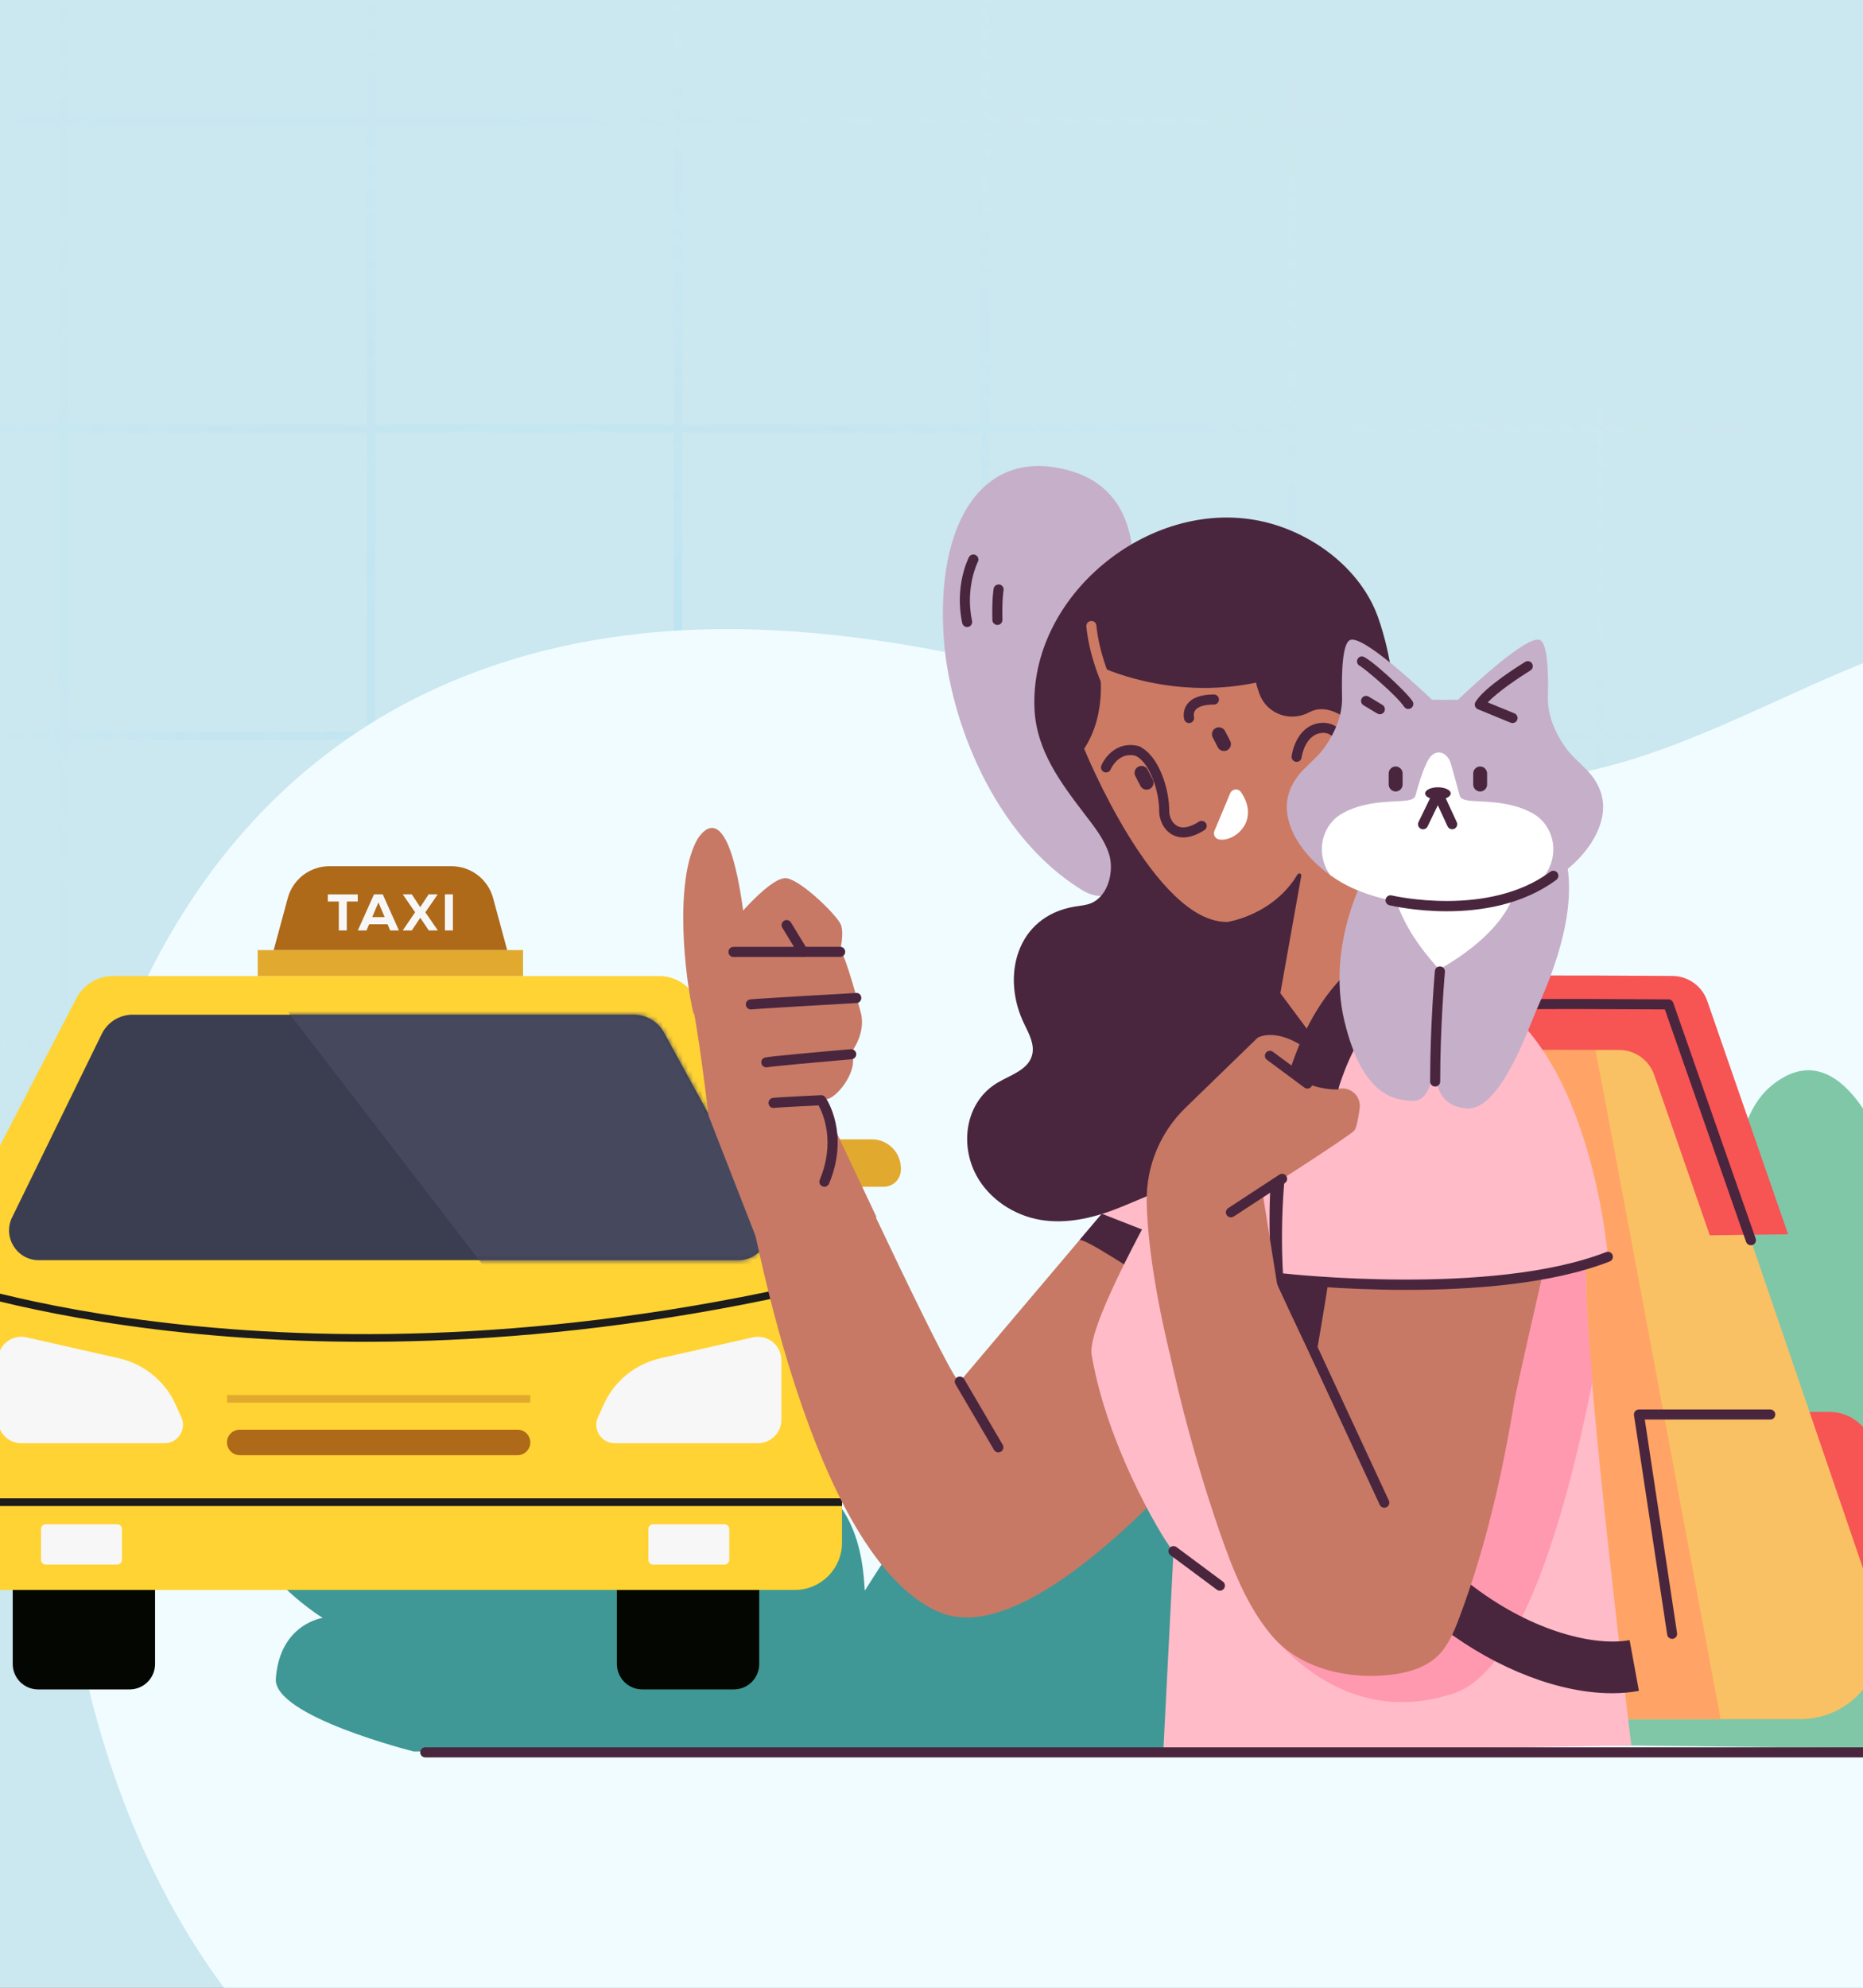 <svg width="375" height="400" viewBox="0 0 375 400" fill="none" xmlns="http://www.w3.org/2000/svg">
<rect x="0" y="0" width="375" height="400" fill="#808080" stroke="none"/>
<g clip-path="url(#clip0_1494_13624)">
<rect width="375" height="400" fill="#CBE7EF"/>
<mask id="mask0_1494_13624" style="mask-type:luminance" maskUnits="userSpaceOnUse" x="-54" y="-5" width="765" height="431">
<path d="M711 -4.969H-54V425.214H711V-4.969Z" fill="white"/>
</mask>
<g mask="url(#mask0_1494_13624)">
<path style="mix-blend-mode:multiply" opacity="0.25" d="M-49.82 25.176V85.405H-73.073V86.999H-49.82V147.228H-73.073V148.821H-49.82V209.051H-73.073V210.644H-49.82V270.874H-73.073V272.467H-49.82V332.697H-73.073V334.29H-49.82V394.519H-73.073V396.113H-49.82V457.979H-48.227V396.113H12.021V457.979H13.615V396.113H73.862V457.979H75.456V396.113H135.704V457.979H137.298V396.113H197.546V457.979H199.139V396.113H259.387V457.979H260.981V396.113H321.228V457.979H322.822V396.113H383.07V457.979H384.664V396.113H444.911V457.979H446.505V396.113H506.753V457.979H508.347V396.113H568.594V457.979H570.188V396.113H630.436V457.979H632.03V396.113H692.277V457.979H693.871V396.113H730.073V394.519H693.871V334.29H730.073V332.697H693.871V272.467H730.073V270.874H693.871V210.644H730.073V209.051H693.871V148.821H730.073V147.228H693.871V86.999H730.073V85.405H693.871V25.176H730.073V23.583H693.871V-37.734H692.277V23.583H632.03V-37.734H630.436V23.583H570.188V-37.734H568.594V23.583H508.347V-37.734H506.753V23.583H446.505V-37.734H444.911V23.583H384.664V-37.734H383.07V23.583H322.822V-37.734H321.228V23.583H260.981V-37.734H259.387V23.583H199.139V-37.734H197.546V23.583H137.298V-37.734H135.704V23.583H75.456V-37.734H73.862V23.583H13.615V-37.734H12.021V23.583H-48.227V-37.734H-49.82V23.583H-73.073V25.176H-49.82ZM73.862 25.176V85.405H13.615V25.176H73.862ZM199.139 148.821H259.387V209.051H199.139V148.821ZM197.546 209.051H137.298V148.821H197.546V209.051ZM260.981 148.821H321.228V209.051H260.981V148.821ZM322.822 148.821H383.07V209.051H322.822V148.821ZM384.664 148.821H444.911V209.051H384.664V148.821ZM446.505 148.821H506.753V209.051H446.505V148.821ZM508.347 148.821H568.594V209.051H508.347V148.821ZM568.594 210.644V270.874H508.347V210.644H568.594ZM506.753 270.874H446.505V210.644H506.753V270.874ZM444.911 270.874H384.664V210.644H444.911V270.874ZM383.07 270.874H322.822V210.644H383.07V270.874ZM321.228 270.874H260.981V210.644H321.228V270.874ZM259.387 270.874H199.139V210.644H259.387V270.874ZM197.546 270.874H137.298V210.644H197.546V270.874ZM135.704 270.874H75.456V210.644H135.704V270.874ZM75.456 209.051V148.821H135.704V209.051H75.456ZM75.456 147.228V86.999H135.704V147.228H75.456ZM137.298 86.999H197.546V147.228H137.298V86.999ZM199.139 86.999H259.387V147.228H199.139V86.999ZM260.981 86.999H321.228V147.228H260.981V86.999ZM322.822 86.999H383.07V147.228H322.822V86.999ZM384.664 86.999H444.911V147.228H384.664V86.999ZM446.505 86.999H506.753V147.228H446.505V86.999ZM508.347 86.999H568.594V147.228H508.347V86.999ZM570.188 86.999H630.436V147.228H570.188V86.999ZM630.436 148.821V209.051H570.188V148.821H630.436ZM630.436 210.644V270.874H570.188V210.644H630.436ZM630.436 272.467V332.697H570.188V272.467H630.436ZM568.594 332.697H508.347V272.467H568.594V332.697ZM506.753 332.697H446.505V272.467H506.753V332.697ZM444.911 332.697H384.664V272.467H444.911V332.697ZM383.07 332.697H322.822V272.467H383.07V332.697ZM321.228 332.697H260.981V272.467H321.228V332.697ZM259.387 332.697H199.139V272.467H259.387V332.697ZM197.546 332.697H137.298V272.467H197.546V332.697ZM135.704 332.697H75.456V272.467H135.704V332.697ZM73.862 332.697H13.615V272.467H73.862V332.697ZM13.615 270.874V210.644H73.862V270.874H13.615ZM13.615 209.051V148.821H73.862V209.051H13.615ZM13.615 147.228V86.999H73.862V147.228H13.615ZM135.704 25.176V85.405H75.456V25.176H135.704ZM197.546 25.176V85.405H137.298V25.176H197.546ZM259.387 25.176V85.405H199.139V25.176H259.387ZM321.228 25.176V85.405H260.981V25.176H321.228ZM383.07 25.176V85.405H322.822V25.176H383.07ZM444.911 25.176V85.405H384.664V25.176H444.911ZM506.753 25.176V85.405H446.505V25.176H506.753ZM568.594 25.176V85.405H508.347V25.176H568.594ZM630.436 25.176V85.405H570.188V25.176H630.436ZM692.277 85.405H632.03V25.176H692.277V85.405ZM692.277 147.228H632.03V86.999H692.277V147.228ZM692.277 209.051H632.03V148.821H692.277V209.051ZM692.277 270.874H632.03V210.644H692.277V270.874ZM692.277 332.697H632.03V272.467H692.277V332.697ZM632.03 394.519V334.29H692.277V394.519H632.03ZM570.188 394.519V334.29H630.436V394.519H570.188ZM508.347 394.519V334.29H568.594V394.519H508.347ZM446.505 394.519V334.29H506.753V394.519H446.505ZM384.664 394.519V334.29H444.911V394.519H384.664ZM322.822 394.519V334.29H383.07V394.519H322.822ZM260.981 394.519V334.29H321.228V394.519H260.981ZM199.139 394.519V334.29H259.387V394.519H199.139ZM137.298 394.519V334.29H197.546V394.519H137.298ZM75.456 394.519V334.29H135.704V394.519H75.456ZM13.615 394.519V334.29H73.862V394.519H13.615ZM-48.227 334.29H12.021V394.519H-48.227V334.29ZM-48.227 272.467H12.021V332.697H-48.227V272.467ZM-48.227 210.644H12.021V270.874H-48.227V210.644ZM-48.227 148.821H12.021V209.051H-48.227V148.821ZM-48.227 86.999H12.021V147.228H-48.227V86.999ZM-48.227 25.176H12.021V85.405H-48.227V25.176Z" fill="url(#paint0_radial_1494_13624)"/>
</g>
<path d="M68.805 424.541C23.315 388.798 8.807 325.42 11.674 270.173C14.789 210.291 41.373 151.901 102.4 132.931C137.593 121.986 174.707 126.757 209.78 135.601C243.352 144.062 276.797 161.338 312.38 156.454C333.613 153.544 352.159 143.027 371.613 134.843C393.747 125.534 417.952 119.811 442.022 119.818C466.917 119.826 492.128 126.352 512.633 140.462C540.591 159.702 557.854 191.583 565.937 224.536C577.233 270.593 579.574 322.352 563.64 367.629C550.461 405.061 524.754 434.135 486.949 446.573C445.789 460.112 401.62 460.165 358.756 460.067C314.684 459.97 270.62 459.872 226.548 459.767C173.334 459.655 112.765 459.092 68.805 424.541Z" fill="#F0FCFF"/>
<path d="M312.578 293.926C312.578 293.926 309.826 268.715 327.417 261.616C345.009 254.518 352.041 280.099 352.362 277.771C352.683 275.443 341.869 230.658 356.52 218.522C371.166 206.386 380.016 233.295 380.016 233.295C380.016 233.295 377.798 222.778 388.606 223.475C399.42 224.172 394.189 254.651 394.189 254.651C394.189 254.651 406.155 239.775 417.436 243.661C428.718 247.54 407.792 284.16 407.792 284.16C407.792 284.16 425.638 275.043 429.766 288.004C433.895 300.958 419.304 312.063 419.304 312.063C419.304 312.063 441.375 317.555 442.369 335.08C443.363 352.605 443.363 352.605 443.363 352.605C443.363 352.605 291.658 350.817 291.325 350.823C290.985 350.829 284.056 326.472 292.21 318.956C300.369 311.439 294.95 305.535 300.975 297.812C307.001 290.089 312.578 293.926 312.578 293.926Z" fill="#80C7A7"/>
<path d="M340.165 222.478C339.007 219.75 336.994 216.713 334.079 216.149C331.06 215.561 327.92 217.671 327.58 220.793C327.332 223.096 328.332 225.351 329.52 227.339C330.945 229.728 337.988 240.051 341.159 234.862C341.898 233.65 341.874 232.134 341.783 230.716C341.601 227.909 341.226 225.072 340.165 222.478Z" fill="#80C7A7"/>
<path d="M83.278 352.453C83.278 352.453 54.987 345.39 55.521 337.807C56.309 326.732 64.959 325.58 64.959 325.58C64.959 325.58 45.537 313.602 51.066 301.599C56.588 289.591 80.714 303.194 80.714 303.194C80.714 303.194 61.116 269.362 72.458 258.899C83.794 248.436 93.214 274.151 92.862 273.151C92.511 272.151 86.8 248.097 95.966 246.254C105.132 244.411 111.533 291.324 111.218 289.585C110.896 287.845 116.849 271.181 130.489 279.34C144.128 287.493 143.485 323.107 143.485 323.107C143.485 323.107 144.746 293.761 159.78 297.077C174.813 300.399 173.77 320.494 174.116 320.04C174.468 319.579 191.568 290.985 207.778 281.565C223.987 272.151 247.938 278.952 247.938 278.952L249.799 352.453H83.278Z" fill="#3F9896"/>
<path d="M125.579 254.621C125.585 254.536 125.591 254.452 125.604 254.367C125.87 251.002 125.41 246.565 122.56 244.292C119.608 241.94 115.013 242.455 112.874 245.656C111.297 248.014 111.11 251.033 111.267 253.864C111.461 257.27 113.255 272.468 119.645 268.63C121.136 267.733 121.972 266.078 122.676 264.484C124.064 261.338 125.264 258.046 125.579 254.621Z" fill="#3F9896"/>
<path d="M2.561 317.213H31.211V334.852C31.211 337.676 28.919 339.967 26.095 339.967H7.676C4.852 339.967 2.561 337.676 2.561 334.852V317.213Z" fill="#040701"/>
<path d="M124.174 317.213H152.824V334.852C152.824 337.676 150.533 339.967 147.709 339.967H129.29C126.465 339.967 124.174 337.676 124.174 334.852V317.213Z" fill="#040701"/>
<path d="M160.727 245.544C160.925 245.048 162.66 236.44 163.551 231.943C163.861 230.382 165.236 229.268 166.834 229.268H175.492C178.725 229.268 181.339 231.894 181.339 235.114V235.362C181.339 237.269 179.79 238.818 177.883 238.818H167.317L164.889 247.29L160.715 245.544H160.727Z" fill="#E1AA2F"/>
<path d="M168.47 253.793H168.482L140.017 200.79C138.568 198.09 135.744 196.405 132.684 196.405H22.764C19.655 196.405 16.806 198.139 15.369 200.902L-12.055 253.793H-12.043C-12.687 254.834 -13.083 256.035 -13.083 257.348V310.438C-13.083 315.69 -8.822 319.951 -3.57 319.951H159.972C165.224 319.951 169.485 315.69 169.485 310.438V257.348C169.485 256.035 169.101 254.821 168.445 253.793H168.47Z" fill="#FFD333"/>
<path d="M2.436 244.974L20.471 208.086C21.635 205.696 24.063 204.185 26.726 204.185H127.554C130.094 204.185 132.435 205.572 133.661 207.801L153.876 244.726C156.069 248.727 153.17 253.595 148.624 253.595H7.824C3.39 253.595 0.491 248.95 2.436 244.962V244.974Z" fill="#3B3D51"/>
<mask id="mask1_1494_13624" style="mask-type:luminance" maskUnits="userSpaceOnUse" x="1" y="204" width="154" height="50">
<path d="M2.436 244.976L20.471 208.088C21.635 205.698 24.063 204.187 26.726 204.187H127.554C130.094 204.187 132.435 205.574 133.661 207.803L153.876 244.728C156.069 248.729 153.17 253.597 148.624 253.597H7.824C3.39 253.597 0.491 248.952 2.436 244.964V244.976Z" fill="white"/>
</mask>
<g mask="url(#mask1_1494_13624)">
<path d="M45.865 187.898L113.559 275.807H192.747L138.654 179.19L45.865 187.898Z" fill="#46495E"/>
</g>
<path d="M-0.425 273.737V285.703C-0.425 288.304 1.693 290.422 4.295 290.422H33.131C35.819 290.422 37.615 287.647 36.5 285.195L35.336 282.618C33.205 277.911 28.981 274.48 23.94 273.328L5.335 269.117C2.387 268.448 -0.425 270.69 -0.425 273.725V273.737Z" fill="#F7F7F7"/>
<path d="M157.283 273.737V285.703C157.283 288.304 155.165 290.422 152.564 290.422H123.728C121.04 290.422 119.244 287.647 120.358 285.195L121.523 282.618C123.653 277.911 127.877 274.48 132.919 273.328L151.524 269.117C154.472 268.448 157.283 270.69 157.283 273.725V273.737Z" fill="#F7F7F7"/>
<path d="M-13.071 257.362C-13.071 257.362 59.775 284.093 169.497 257.362" stroke="#1C1C1C" stroke-width="1.544" stroke-miterlimit="10"/>
<path d="M-13.071 302.29H169.497" stroke="#1C1C1C" stroke-width="1.544" stroke-miterlimit="10"/>
<path d="M23.594 306.736H9.2C8.68 306.736 8.259 307.158 8.259 307.678V313.896C8.259 314.416 8.68 314.837 9.2 314.837H23.594C24.113 314.837 24.535 314.416 24.535 313.896V307.678C24.535 307.158 24.113 306.736 23.594 306.736Z" fill="#F7F7F7"/>
<path d="M145.85 306.736H131.457C130.937 306.736 130.516 307.158 130.516 307.678V313.896C130.516 314.416 130.937 314.837 131.457 314.837H145.85C146.37 314.837 146.792 314.416 146.792 313.896V307.678C146.792 307.158 146.37 306.736 145.85 306.736Z" fill="#F7F7F7"/>
<path d="M104.181 292.826H48.255C46.842 292.826 45.69 291.674 45.69 290.262C45.69 288.85 46.842 287.698 48.255 287.698H104.181C105.593 287.698 106.745 288.85 106.745 290.262C106.745 291.674 105.593 292.826 104.181 292.826Z" fill="#AE6919"/>
<path d="M45.703 281.492H106.745" stroke="#E1AA2F" stroke-width="1.544" stroke-miterlimit="10"/>
<path d="M105.284 191.189H51.872V196.417H105.284V191.189Z" fill="#E1AA2F"/>
<path d="M55.092 191.191L57.928 180.712C58.956 176.934 62.375 174.308 66.302 174.308H90.877C94.791 174.308 98.222 176.934 99.251 180.712L102.087 191.191H55.117H55.092Z" fill="#AE6919"/>
<path d="M68.198 181.418H65.981V179.981H72.013V181.418H69.808V187.24H68.198V181.418Z" fill="#F7F7F7"/>
<path d="M78.033 185.986H74.305L73.772 187.237H72.025L75.283 179.966H77.042L80.3 187.237H78.541L78.008 185.986H78.033ZM76.175 181.601L74.924 184.549H77.426L76.175 181.601Z" fill="#F7F7F7"/>
<path d="M86.295 179.966H88.067V180.04L85.614 183.583L88.104 187.187V187.237H86.308L84.598 184.685L82.889 187.237H81.093V187.187L83.558 183.583L81.118 180.04V179.966H82.889L84.586 182.555L86.283 179.966H86.295Z" fill="#F7F7F7"/>
<path d="M89.553 187.237V179.966H91.163V187.237H89.553Z" fill="#F7F7F7"/>
<path d="M368.204 284.123H343.818L347.435 325.527H374.568C381.595 325.527 386.532 318.618 384.26 311.966L376.857 290.305C375.589 286.606 372.114 284.123 368.204 284.123Z" fill="#F75454"/>
<path d="M344.975 227.791L377.92 324.136C381.578 334.832 373.629 345.951 362.323 345.951H318.658L306.624 208.272L321.429 203.869C321.429 203.869 344.541 211.9 346.003 213.009C347.47 214.119 344.975 227.791 344.975 227.791Z" fill="#F9C164"/>
<path d="M307.17 214.408L317.097 328C317.948 335.192 318.699 341.385 319.292 345.952H346.343C340.655 315.391 321.188 210.833 320.554 208.273L311.273 206.894L308.761 207.639L307.17 214.408Z" fill="#FFA466"/>
<path d="M336.581 329.793C336.087 329.793 335.653 329.435 335.583 328.93L328.902 284.79C328.855 284.497 328.943 284.203 329.137 283.98C329.325 283.757 329.607 283.628 329.9 283.628H356.329C356.886 283.628 357.344 284.08 357.344 284.644C357.344 285.201 356.892 285.659 356.329 285.659H331.074L337.573 328.636C337.661 329.188 337.279 329.705 336.721 329.787C336.68 329.787 336.628 329.793 336.581 329.793Z" fill="#49263E"/>
<path d="M344.159 248.583L332.976 216.314C331.937 213.314 329.113 211.3 325.943 211.283C316.339 211.242 307.927 211.236 306.653 211.306C307.035 211.283 302.162 197.446 302.162 197.446C304.041 196.325 304.821 196.325 310.897 196.301C313.463 196.295 317.014 196.295 321.446 196.313C329.06 196.337 336.633 196.389 336.633 196.389C339.797 196.413 342.609 198.426 343.648 201.42L359.921 248.378L344.159 248.583Z" fill="#F75454"/>
<path d="M352.425 250.584C352.008 250.584 351.614 250.32 351.468 249.903L335.119 203.127C324.37 203.057 308.702 202.998 307.698 203.116C307.158 203.274 306.659 202.957 306.494 202.423C306.336 201.889 306.7 201.308 307.24 201.149C307.428 201.096 308.021 200.92 335.847 201.108C336.275 201.108 336.657 201.384 336.803 201.789L353.393 249.24C353.575 249.768 353.299 250.349 352.771 250.531C352.648 250.566 352.53 250.584 352.425 250.584Z" fill="#49263E"/>
<path fill-rule="evenodd" clip-rule="evenodd" d="M169.144 229.735C169.144 229.735 192.438 279.915 193.19 278.025L235.697 227.798L276.831 247.487C276.831 247.487 216.689 336.213 189.051 324.407C161.413 312.596 149.479 234.883 149.479 234.883L169.144 229.735Z" fill="#C77965"/>
<path d="M217.271 249.573C217.899 248.827 229.763 256.723 229.763 256.723L231.641 247.36L224.99 240.456L217.271 249.573Z" fill="#49263E"/>
<path fill-rule="evenodd" clip-rule="evenodd" d="M218.221 242.856L235.409 249.572V230.922L219.677 235.918L218.221 242.856Z" fill="#FFBBC8"/>
<path fill-rule="evenodd" clip-rule="evenodd" d="M319.292 259.175C319.169 249.266 316.11 231.948 310.539 215.329C304.252 196.585 274.096 192.575 274.096 192.575C261.316 204.698 257.717 199.86 257.717 199.86C257.717 199.86 218.063 262.744 219.73 272.613C223.064 292.372 235.621 312.209 236.214 312.144L234.136 352.891L328.368 351.217C328.368 351.223 319.545 279.798 319.292 259.175Z" fill="#FFBBC8"/>
<path d="M200.957 292.269C200.61 292.269 200.276 292.093 200.082 291.77L192.316 278.533C192.034 278.051 192.198 277.429 192.68 277.147C193.155 276.865 193.777 277.024 194.071 277.505L201.837 290.743C202.119 291.224 201.955 291.847 201.473 292.128C201.309 292.222 201.133 292.269 200.957 292.269Z" fill="#49263E"/>
<path fill-rule="evenodd" clip-rule="evenodd" d="M292.682 340.733C306.084 336.236 315.065 305.674 320.548 277.931C319.815 269.8 319.345 263.184 319.292 259.175C319.216 253.064 318.024 244.129 315.811 234.284C309.506 236.286 302.961 238.752 302.697 240.448C302.186 243.753 252.757 324.677 252.757 324.677C252.757 324.677 267.392 349.221 292.682 340.733Z" fill="#FF99AF"/>
<path d="M232.322 168.246C232.322 168.246 216.847 161.583 224.778 134.48C228.6 121.43 232.844 99.709 215.321 94.713C197.798 89.724 188.205 105.216 190.008 128.926C191.211 144.759 199.952 168.047 217.716 179.06C227.114 184.883 232.322 168.246 232.322 168.246Z" fill="#C6AFC9"/>
<path d="M279.901 162.671C281.387 149.815 281.739 136.765 277.448 124.402C273.949 114.317 263.799 106.885 253.473 104.795C231.112 100.269 207.073 120.023 208.241 142.829C208.664 151.059 213.483 157.488 218.291 163.781C220.17 166.24 222.23 168.794 223.211 171.776C224.303 175.105 223.187 180.218 219.677 181.727C218.632 182.179 217.475 182.243 216.354 182.431C204.537 184.392 201.473 196.52 206.198 206.124C207.173 208.108 208.335 210.286 207.725 212.411C206.891 215.329 203.392 216.327 200.786 217.877C194.322 221.722 193.107 230.287 196.582 236.621C199.148 241.3 204.044 244.528 209.298 245.456C214.886 246.436 220.634 244.969 225.876 242.802C233.918 239.48 242.348 235.846 249.933 231.555C255.428 228.449 262.854 223.313 261.333 215.975C259.924 209.177 289.734 213.756 286.47 200.565C281.985 182.46 279.056 169.951 279.901 162.671Z" fill="#49263E"/>
<path fill-rule="evenodd" clip-rule="evenodd" d="M272.005 157.103C274.342 152.301 274.547 146.284 269.393 143.63C266.992 142.398 265.061 142.515 263.517 143.343C259.736 145.368 255.022 143.695 253.525 139.674C253.003 138.277 252.827 137.367 252.827 137.367C235.286 141.047 221.256 134.056 221.256 134.056C221.256 134.056 223.105 143.26 218.232 150.669C218.232 150.669 232.474 185.774 247.056 185.522L263.217 207.242C263.217 207.242 285.789 196.218 293.016 193.306C291.771 192.513 281.88 167.934 272.005 157.103Z" fill="#CC7A64"/>
<path d="M270.826 153.312C270.175 153.26 269.77 152.761 269.817 152.203C269.875 151.551 269.494 149.414 268.238 148.229C267.568 147.6 266.77 147.372 265.831 147.518C262.602 148.017 262.003 152.373 261.997 152.42C261.927 152.972 261.475 153.359 260.864 153.301C260.312 153.23 259.919 152.725 259.99 152.174C260.019 151.933 260.776 146.25 265.52 145.516C267.105 145.288 268.508 145.698 269.623 146.755C271.337 148.364 271.959 151.07 271.836 152.391C271.783 152.919 271.343 153.312 270.826 153.312Z" fill="#49263E"/>
<path d="M194.675 126.183C194.205 126.183 193.782 125.855 193.683 125.379C192.098 117.894 194.915 112.359 195.033 112.13C195.291 111.637 195.902 111.437 196.395 111.701C196.894 111.959 197.088 112.57 196.829 113.063C196.8 113.116 194.234 118.217 195.661 124.962C195.778 125.508 195.426 126.048 194.88 126.16C194.81 126.172 194.745 126.183 194.675 126.183Z" fill="#49263E"/>
<path d="M200.768 125.762C200.216 125.762 199.77 125.322 199.752 124.776C199.647 120.52 199.993 118.524 200.011 118.436C200.105 117.884 200.651 117.544 201.185 117.62C201.737 117.72 202.101 118.248 202.001 118.794C202.001 118.812 201.672 120.708 201.778 124.723C201.789 125.281 201.349 125.751 200.792 125.762C200.786 125.762 200.78 125.762 200.768 125.762Z" fill="#49263E"/>
<path d="M239.343 145.499C238.897 145.499 238.492 145.211 238.369 144.765C238.322 144.595 237.94 143.069 238.997 141.672C239.966 140.398 241.762 139.752 244.345 139.752C244.903 139.752 245.361 140.204 245.361 140.768C245.361 141.325 244.909 141.783 244.345 141.783C242.472 141.783 241.187 142.165 240.623 142.887C240.154 143.491 240.318 144.208 240.33 144.243C240.465 144.777 240.136 145.335 239.608 145.47C239.52 145.487 239.426 145.499 239.343 145.499Z" fill="#49263E"/>
<path d="M222.63 155.445C222.495 155.445 222.365 155.421 222.242 155.362C221.726 155.145 221.479 154.558 221.696 154.042C222.465 152.198 225.025 149.04 229.204 150.149C229.739 150.296 230.062 150.854 229.915 151.394C229.774 151.934 229.234 152.251 228.67 152.11C225.166 151.171 223.628 154.681 223.563 154.828C223.399 155.216 223.023 155.445 222.63 155.445Z" fill="#49263E"/>
<path d="M231.441 158.758C232.122 158.406 232.392 157.554 232.04 156.873L231.013 154.883C230.661 154.202 229.809 153.932 229.128 154.285C228.448 154.637 228.177 155.488 228.53 156.169L229.557 158.159C229.909 158.84 230.76 159.11 231.441 158.758Z" fill="#49263E"/>
<path d="M247.016 150.977C247.697 150.624 247.967 149.773 247.614 149.092L246.587 147.108C246.235 146.427 245.384 146.157 244.703 146.509C244.022 146.861 243.752 147.713 244.104 148.394L245.131 150.378C245.483 151.059 246.335 151.329 247.016 150.977Z" fill="#49263E"/>
<path d="M238.175 168.52C237.253 168.52 236.514 168.268 235.962 167.963C234.125 166.953 233.309 164.787 233.326 163.208C233.367 159.509 231.553 153.474 228.512 152.054C228.002 151.819 227.784 151.214 228.019 150.709C228.254 150.21 228.859 149.981 229.364 150.222C233.338 152.077 235.398 158.963 235.351 163.231C235.34 164.264 235.886 165.614 236.936 166.196C238.298 166.953 240.089 166.154 241.333 165.344C241.803 165.045 242.425 165.18 242.736 165.65C243.042 166.119 242.901 166.747 242.431 167.047C240.723 168.145 239.308 168.52 238.175 168.52Z" fill="#49263E"/>
<path d="M245.977 168.971C245.765 168.971 245.56 168.953 245.36 168.912C244.99 168.842 244.673 168.607 244.497 168.278C244.321 167.949 244.304 167.556 244.445 167.21L247.626 159.625C247.802 159.203 248.196 158.915 248.648 158.868C249.106 158.821 249.546 159.026 249.804 159.402C251.466 161.827 251.653 164.38 250.321 166.406C249.311 167.949 247.532 168.971 245.977 168.971Z" fill="white"/>
<path fill-rule="evenodd" clip-rule="evenodd" d="M247.051 185.526C247.051 185.526 256.244 184.223 261.175 175.963C261.41 175.576 262.009 175.787 261.933 176.233L257.718 199.856L244.351 195.488L247.051 185.526Z" fill="#49263E"/>
<path d="M324.476 340.733C314.068 340.733 301.558 336.013 290.522 327.706C279.368 319.317 260.119 299.804 256.479 263.396C253.937 237.924 256.579 218.146 264.328 204.609C270.544 193.755 277.906 190.955 278.728 190.673L282.121 200.488C282.021 200.529 277.172 202.537 272.775 210.797C268.507 218.816 265.701 234.361 268.502 262.45C271.742 294.92 286.964 312.044 296.762 319.411C308.849 328.504 321.171 331.305 328.022 330.048L329.894 340.263C328.174 340.58 326.36 340.733 324.476 340.733Z" fill="#49263E"/>
<path d="M245.549 320.1C245.337 320.1 245.126 320.036 244.944 319.901L235.604 312.956C235.152 312.622 235.064 311.988 235.399 311.536C235.728 311.084 236.362 311.001 236.814 311.324L246.153 318.269C246.605 318.604 246.693 319.238 246.359 319.69C246.159 319.96 245.854 320.1 245.549 320.1Z" fill="#49263E"/>
<path d="M267.362 258.05C267.01 260.651 265.002 272.368 264.662 274.335C257.934 261.003 251.254 245.253 251.254 245.253L231.641 250.589C233.977 269.005 239.407 290.702 245.495 308.231C248.025 315.516 250.931 323.13 255.962 329.1C261.732 335.945 271.753 338.088 280.336 336.972C283.594 336.55 286.916 335.558 289.312 333.303C291.49 331.249 292.675 328.372 293.726 325.572C299.027 311.483 302.332 296.995 304.78 282.19C305.279 279.166 310.545 256.348 310.545 256.348C292.035 259.958 275.551 258.42 267.362 258.05Z" fill="#C77965"/>
<path d="M278.64 303.403C278.258 303.403 277.894 303.185 277.724 302.815L257.459 259.169C257.219 258.664 257.442 258.059 257.952 257.825C258.451 257.584 259.062 257.813 259.297 258.318L279.561 301.964C279.802 302.469 279.579 303.074 279.068 303.309C278.927 303.373 278.781 303.403 278.64 303.403Z" fill="#49263E"/>
<path d="M286.312 196.934C253.356 196.863 258.316 257.276 258.316 257.276C258.481 257.211 259.385 257.229 260.864 257.299C269.047 257.669 295.053 259.436 313.557 255.826C317.296 255.098 320.731 254.147 323.648 252.92C323.648 252.92 319.269 197.004 286.312 196.934Z" fill="#FFBBC8"/>
<path d="M283.154 259.567C269.752 259.567 259.068 258.376 258.205 258.276C257.647 258.211 257.254 257.712 257.312 257.155C257.371 256.597 257.87 256.204 258.434 256.262C258.85 256.315 300.278 260.918 323.284 251.965C323.801 251.771 324.394 252.018 324.593 252.541C324.793 253.063 324.54 253.65 324.018 253.85C312.342 258.405 296.415 259.567 283.154 259.567Z" fill="#49263E"/>
<path d="M269.576 219.08C268.472 216.943 266.006 212.951 262.015 210.415C256.355 206.829 253.138 208.83 253.138 208.83L238.603 222.943C233.549 227.851 230.737 234.619 230.819 241.664C230.984 254.819 235.41 272.155 235.41 272.155L257.124 258.758L254.107 239.82C254.107 239.82 271.619 228.631 272.605 227.498C273.057 226.982 273.421 225.009 273.685 223.013C273.996 220.677 271.971 218.704 269.646 219.074L269.576 219.08Z" fill="#C77965"/>
<path d="M263.16 218.047C264.668 218.728 267.128 219.297 269.353 219.232C270.404 215.787 271.601 213.01 272.775 210.797C277.172 202.531 282.027 200.529 282.233 200.447C282.127 200.482 278.728 190.673 278.728 190.673C277.906 190.955 270.544 193.755 264.328 204.609C262.584 207.656 261.099 211.026 259.872 214.695C260.359 216.121 261.445 217.272 263.16 218.047Z" fill="#49263E"/>
<path d="M263.159 219.06C262.947 219.06 262.736 218.995 262.56 218.86L255.016 213.272C254.564 212.937 254.471 212.303 254.799 211.857C255.146 211.405 255.774 211.311 256.214 211.646L263.758 217.234C264.21 217.569 264.303 218.203 263.975 218.649C263.775 218.919 263.47 219.06 263.159 219.06Z" fill="#49263E"/>
<path d="M247.767 244.975C247.439 244.975 247.11 244.811 246.922 244.517C246.617 244.047 246.746 243.419 247.216 243.114L257.518 236.375C257.976 236.064 258.616 236.199 258.921 236.668C259.226 237.138 259.097 237.766 258.628 238.071L248.325 244.811C248.155 244.922 247.961 244.975 247.767 244.975Z" fill="#49263E"/>
<path d="M319.363 154.896C317.93 153.422 316.304 152.107 315.095 150.399C313.034 147.499 311.485 143.947 311.573 140.325C311.708 134.977 311.467 129.371 309.929 128.784C307.463 127.833 297.114 137.355 293.451 140.83C292.588 140.795 291.725 140.807 290.856 140.848C289.987 140.807 289.118 140.801 288.261 140.83C284.592 137.355 274.243 127.833 271.783 128.784C270.245 129.377 270.01 134.983 270.139 140.325C270.227 143.947 268.683 147.493 266.617 150.399C265.408 152.101 263.782 153.422 262.349 154.896C260.077 157.232 258.704 160.132 259.074 163.467C259.097 163.678 259.126 163.883 259.162 164.089C260.277 170.535 266.494 176.07 272.165 178.671C277.918 181.307 284.381 182.187 290.668 182.234C297.325 182.187 303.789 181.313 309.542 178.671C315.212 176.07 321.429 170.54 322.545 164.089C322.58 163.883 322.609 163.672 322.633 163.467C323.008 160.132 321.629 157.232 319.363 154.896Z" fill="#C6AFC9"/>
<path d="M292.37 179.028L275.599 174.478C275.599 174.478 266.67 189.289 270.65 205.626C274.266 220.449 280.565 221.33 284.164 221.529C286.858 221.682 288.032 218.976 288.561 215.242C289.359 220.385 291.044 222.698 295.229 223.044C301.845 223.59 307.516 207.352 309.16 203.507C310.804 199.662 317.196 186.266 315.565 174.807C314.267 165.778 298.84 174.801 292.37 179.028Z" fill="#C6AFC9"/>
<path d="M304.458 145.505C304.329 145.505 304.2 145.482 304.07 145.429L297.484 142.723C297.214 142.611 297.008 142.388 296.908 142.112C296.815 141.836 296.844 141.531 296.991 141.279C298.687 138.332 306.143 133.712 306.994 133.195C307.464 132.908 308.098 133.048 308.385 133.53C308.679 134.011 308.526 134.633 308.051 134.921C306.172 136.072 301.493 139.165 299.474 141.349L304.839 143.551C305.356 143.762 305.603 144.355 305.391 144.871C305.233 145.271 304.857 145.505 304.458 145.505Z" fill="#49263E"/>
<path d="M280.219 174.257C280.219 174.257 278.24 182.599 289.682 195.062C289.682 195.062 306.729 186.209 305.174 175.014L280.219 174.257Z" fill="white"/>
<path d="M312.054 167.725C311.996 167.573 311.925 167.426 311.855 167.279C311.144 165.776 310.005 164.432 308.203 163.499C301.487 160.041 294.425 162.26 293.821 160.111C293.345 158.421 292.582 155.462 292.013 153.601C291.291 151.253 288.766 150.296 287.305 153.243C286.254 155.368 285.532 157.886 284.909 160.111C284.305 162.254 277.243 160.035 270.527 163.499C268.725 164.426 267.58 165.776 266.875 167.279C266.805 167.426 266.74 167.578 266.682 167.725C265.531 170.561 266.054 173.754 267.774 176.114C269.212 177.136 270.703 178.004 272.165 178.674C277.918 181.309 284.381 182.19 290.668 182.237C295.834 182.202 300.73 181.679 305.338 180.264C306.706 179.578 307.945 178.814 309.06 178.01C312.219 175.744 313.557 171.429 312.054 167.725Z" fill="white"/>
<path d="M292.013 159.666C292.013 160.353 290.856 160.905 289.436 160.905C288.009 160.905 286.858 160.347 286.858 159.666C286.858 158.98 288.015 158.428 289.436 158.428C290.856 158.428 292.013 158.98 292.013 159.666Z" fill="#49263E"/>
<path d="M292.299 166.873C291.918 166.873 291.554 166.656 291.378 166.286L289.417 162.042L287.351 166.31C287.11 166.809 286.505 167.026 286 166.779C285.496 166.533 285.284 165.928 285.531 165.423L288.531 159.23C288.701 158.884 289.053 158.661 289.446 158.661C289.816 158.649 290.204 158.89 290.368 159.248L293.227 165.441C293.462 165.946 293.239 166.55 292.734 166.785C292.587 166.838 292.44 166.873 292.299 166.873Z" fill="#49263E"/>
<path d="M291.232 183.377C284.868 183.377 280.066 182.256 279.661 182.162C279.121 182.027 278.786 181.481 278.915 180.941C279.05 180.395 279.579 180.06 280.142 180.19C280.33 180.237 299.573 184.716 312.066 175.417C312.518 175.094 313.146 175.176 313.48 175.628C313.815 176.08 313.721 176.714 313.275 177.049C306.448 182.115 297.971 183.377 291.232 183.377Z" fill="#49263E"/>
<path d="M283.471 142.667C283.142 142.667 282.831 142.509 282.631 142.221C280.993 139.797 274.735 134.613 273.796 134.038C273.42 133.891 273.15 133.521 273.15 133.093C273.15 132.535 273.602 132.077 274.166 132.077C275.328 132.077 282.878 138.957 284.31 141.088C284.621 141.552 284.504 142.18 284.04 142.491C283.87 142.609 283.67 142.667 283.471 142.667Z" fill="#49263E"/>
<path d="M277.747 143.733C277.571 143.733 277.389 143.686 277.225 143.586L274.454 141.919C273.978 141.631 273.82 141.009 274.108 140.528C274.389 140.046 275.018 139.894 275.499 140.181L278.27 141.848C278.745 142.136 278.904 142.758 278.616 143.24C278.428 143.557 278.094 143.733 277.747 143.733Z" fill="#49263E"/>
<path d="M288.884 218.645C288.326 218.645 287.868 218.193 287.868 217.63C287.868 206.188 288.819 195.504 288.831 195.393C288.878 194.841 289.301 194.442 289.929 194.477C290.486 194.53 290.897 195.023 290.844 195.58C290.833 195.686 289.893 206.282 289.893 217.63C289.899 218.193 289.447 218.645 288.884 218.645Z" fill="#49263E"/>
<path d="M222.629 138.059C222.242 138.059 221.878 137.836 221.708 137.46C221.608 137.237 219.254 131.995 218.667 126.077C218.614 125.52 219.019 125.021 219.577 124.968C220.217 124.927 220.633 125.32 220.686 125.878C221.244 131.455 223.527 136.574 223.551 136.626C223.786 137.137 223.557 137.736 223.046 137.965C222.905 138.024 222.77 138.059 222.629 138.059Z" fill="#CC7A64"/>
<path d="M165.141 221.031C166.174 221.266 164.518 221.642 166.62 221.143C168.722 220.638 173.019 215.096 171.34 211.768C171.34 211.768 174.61 207.752 173.124 203.267C173.124 203.267 170.324 192.501 169.121 191.18C169.121 191.18 169.954 187.858 169.256 186.067C168.557 184.277 161.442 177.273 158.39 176.739C155.337 176.205 148.187 184.658 146.027 187.411C143.866 190.165 137.808 197.338 139.064 201.142C140.326 204.946 142.604 224.466 142.604 224.466L152.273 249.215L176.429 244.906L165.141 221.031Z" fill="#C77965"/>
<path d="M140.404 168.842C135.614 177.192 137.869 196.922 139.616 204.063L150.153 187.917C147.38 162.001 142.454 165.656 140.404 168.842Z" fill="#C77965"/>
<path d="M147.635 192.576C147.077 192.576 146.619 192.124 146.619 191.561C146.619 191.003 147.071 190.545 147.635 190.545L169.115 190.527C169.672 190.527 170.13 190.979 170.13 191.543C170.13 192.101 169.678 192.559 169.115 192.559L147.635 192.576Z" fill="#49263E"/>
<path d="M161.625 192.564C161.284 192.564 160.95 192.393 160.756 192.076L157.469 186.681C157.181 186.206 157.334 185.578 157.809 185.29C158.29 184.997 158.913 185.149 159.206 185.625L162.494 191.02C162.781 191.495 162.629 192.123 162.153 192.411C161.989 192.517 161.807 192.564 161.625 192.564Z" fill="#49263E"/>
<path d="M151.135 203.13C150.624 203.13 150.184 202.743 150.125 202.221C150.072 201.663 150.471 201.164 151.029 201.111C152.954 200.911 171.511 199.866 172.303 199.82C172.902 199.749 173.342 200.219 173.372 200.776C173.401 201.334 172.972 201.815 172.415 201.845C172.221 201.857 153.113 202.937 151.24 203.13C151.205 203.13 151.17 203.13 151.135 203.13Z" fill="#49263E"/>
<path d="M154.268 214.79C153.816 214.79 153.4 214.497 153.271 214.056C153.13 213.54 153.388 213 153.905 212.83C154.627 212.589 165.082 211.661 171.252 211.133C171.798 211.098 172.302 211.503 172.349 212.055C172.402 212.612 171.985 213.105 171.428 213.152C165.317 213.681 155.313 214.585 154.497 214.767C154.421 214.784 154.345 214.79 154.268 214.79Z" fill="#49263E"/>
<path d="M165.939 238.813C165.81 238.813 165.675 238.79 165.552 238.737C165.035 238.519 164.789 237.927 165.006 237.41C168.205 229.737 165.652 224.049 164.76 222.44C162.065 222.57 156.594 222.851 155.825 222.945C155.267 223.045 154.768 222.622 154.698 222.065C154.627 221.507 155.02 221.002 155.578 220.932C156.635 220.797 164.384 220.427 165.264 220.386C165.646 220.386 165.957 220.544 166.145 220.82C166.35 221.114 171.082 228.105 166.879 238.191C166.714 238.578 166.339 238.813 165.939 238.813Z" fill="#49263E"/>
<path d="M280.928 159.272C281.697 159.272 282.326 158.644 282.326 157.875V155.638C282.326 154.869 281.697 154.241 280.928 154.241C280.159 154.241 279.531 154.869 279.531 155.638V157.875C279.531 158.638 280.159 159.272 280.928 159.272Z" fill="#49263E"/>
<path d="M297.936 159.272C298.705 159.272 299.333 158.644 299.333 157.875V155.638C299.333 154.869 298.705 154.241 297.936 154.241C297.167 154.241 296.539 154.869 296.539 155.638V157.875C296.539 158.638 297.167 159.272 297.936 159.272Z" fill="#49263E"/>
<path d="M454.558 353.647H85.603C85.045 353.647 84.587 353.195 84.587 352.632C84.587 352.074 85.039 351.616 85.603 351.616H454.558C455.116 351.616 455.574 352.068 455.574 352.632C455.574 353.195 455.122 353.647 454.558 353.647Z" fill="#49263E"/>
</g>
<defs>
<radialGradient id="paint0_radial_1494_13624" cx="0" cy="0" r="1" gradientUnits="userSpaceOnUse" gradientTransform="translate(196.197 210.117) rotate(-140.928) scale(432.99 203.493)">
<stop stop-color="#59CAFF"/>
<stop offset="1" stop-color="white" stop-opacity="0"/>
</radialGradient>
<clipPath id="clip0_1494_13624">
<rect width="375" height="400" fill="white"/>
</clipPath>
</defs>
</svg>
